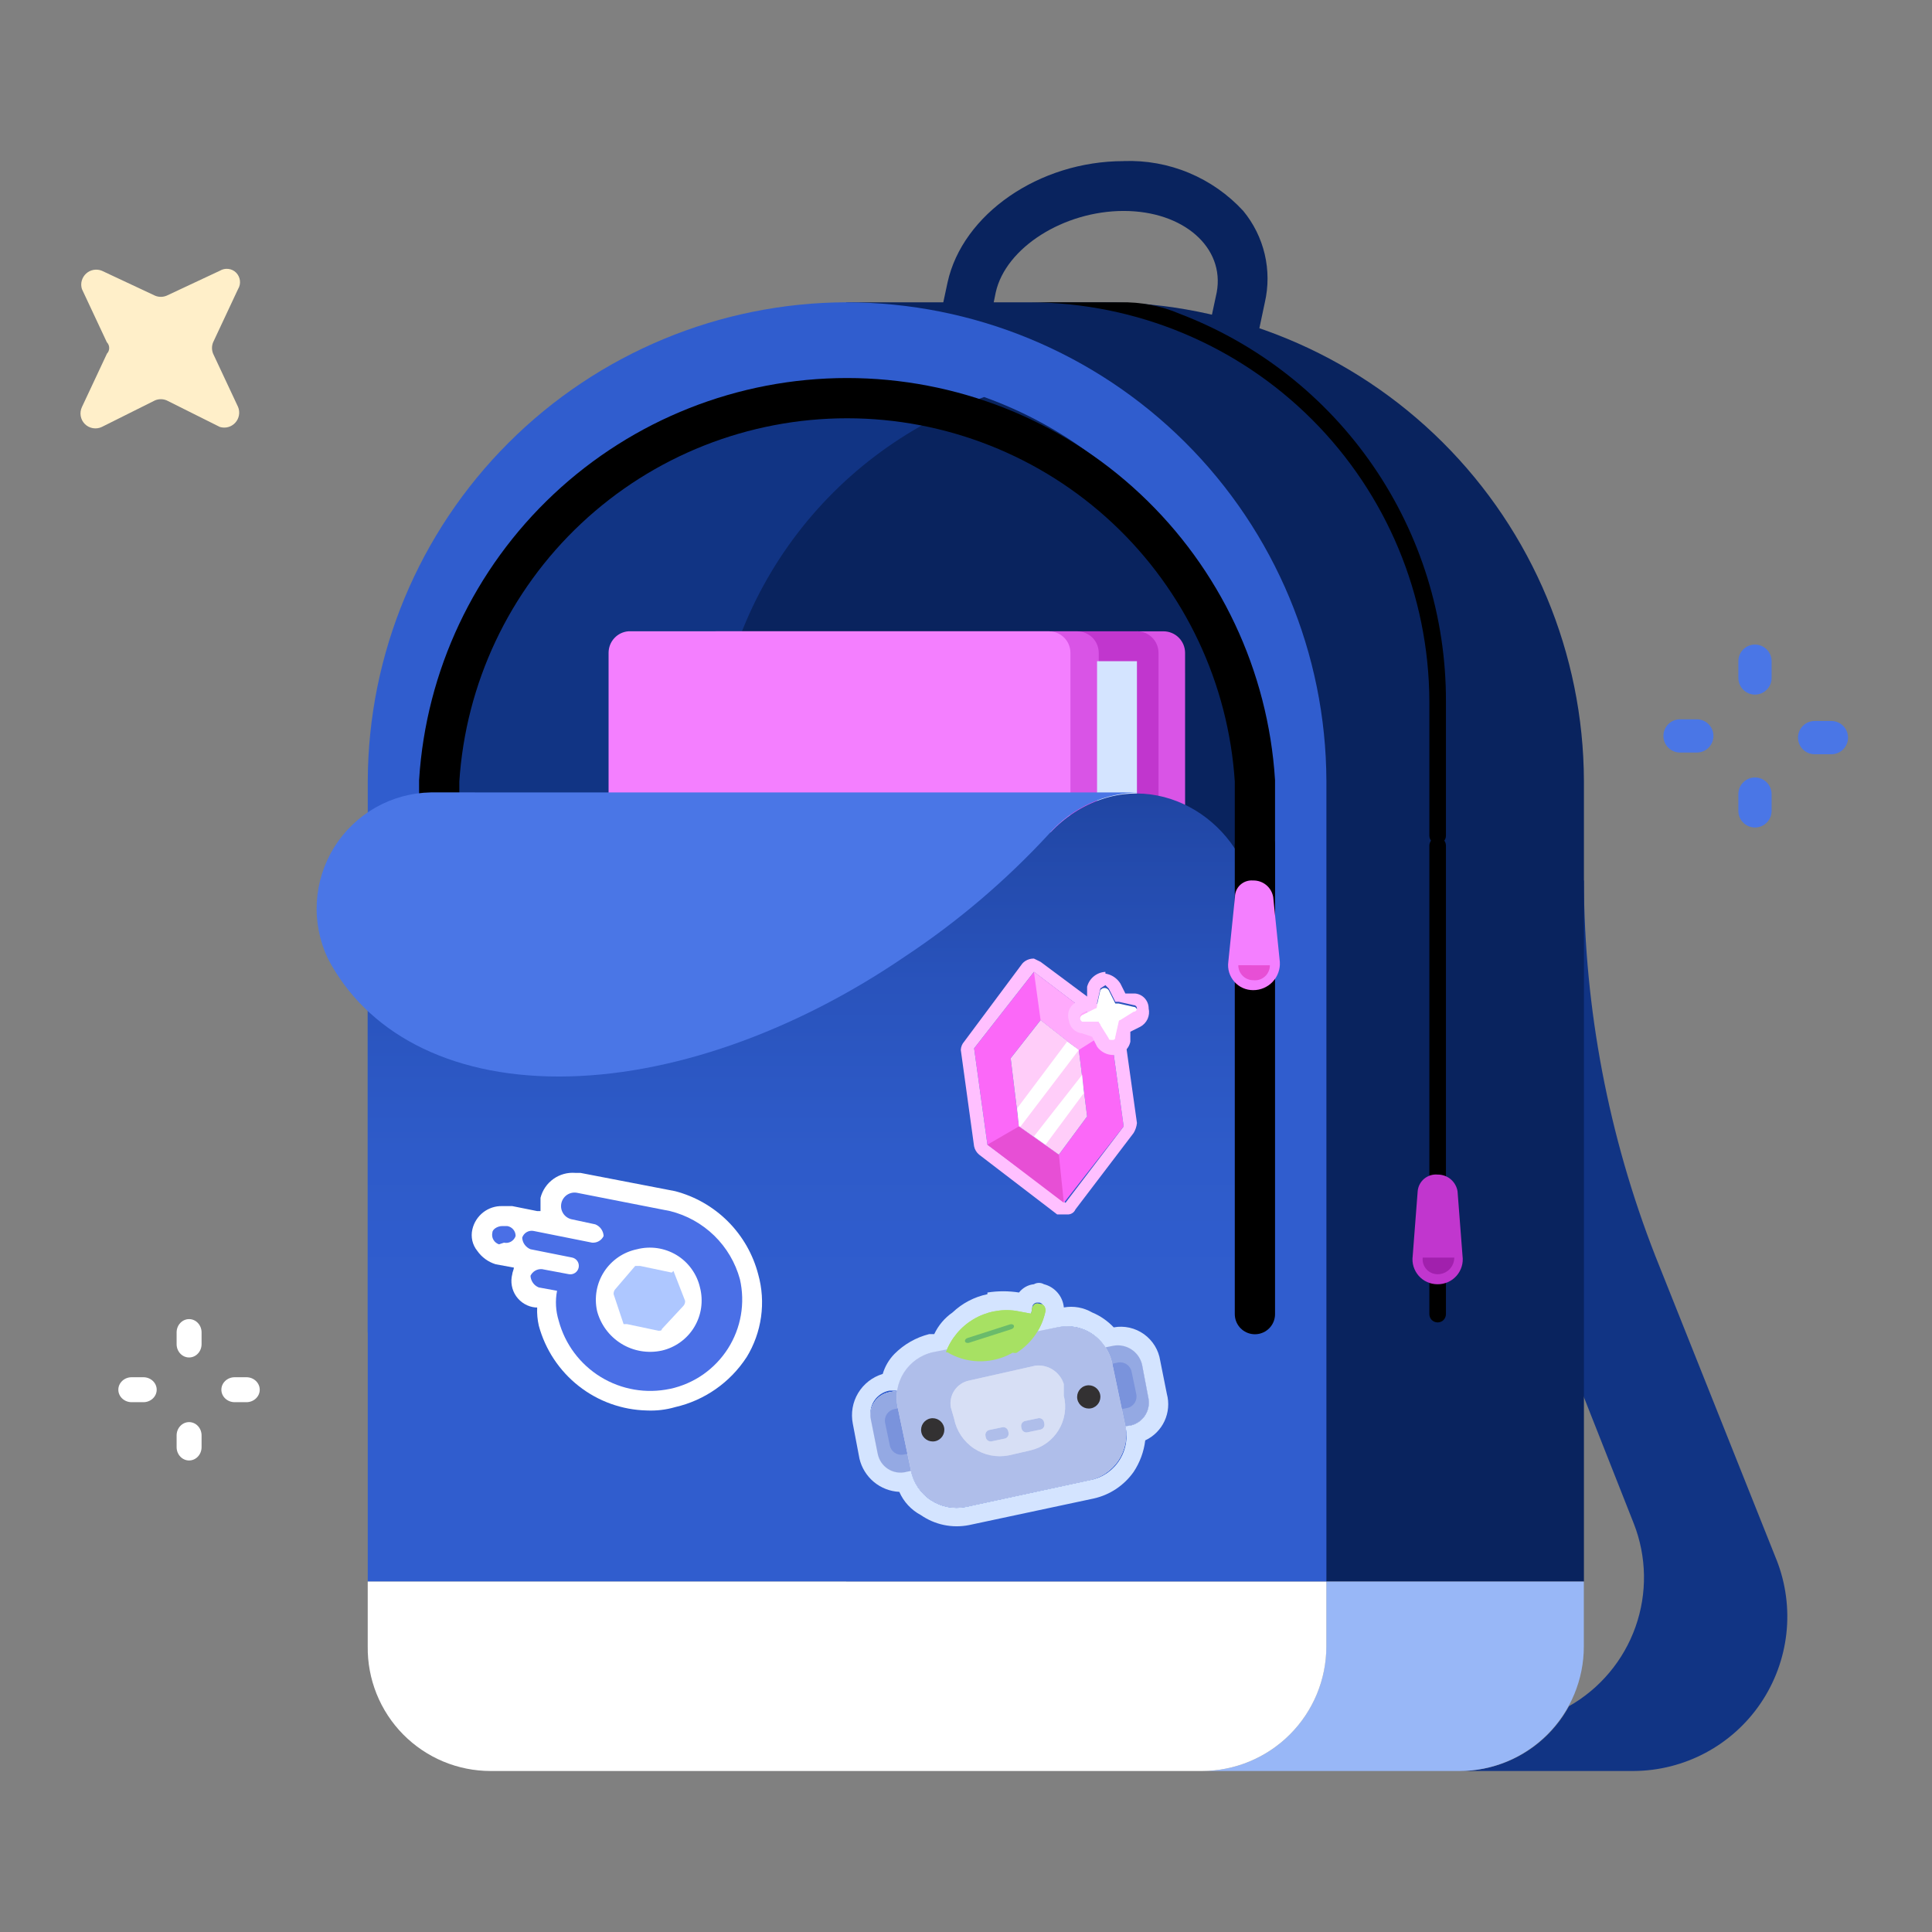 <svg xmlns="http://www.w3.org/2000/svg" xmlns:xlink="http://www.w3.org/1999/xlink" fill="none" height="48" viewBox="0 0 48 48" width="48"><rect x="0" y="0" width="48" height="48" fill="#808080" stroke="none"/><linearGradient id="a" gradientUnits="userSpaceOnUse" x1="20.136" x2="20.136" y1="14.277" y2="32.112"><stop offset="0" stop-color="#10307a"/><stop offset=".09" stop-color="#153787"/><stop offset=".33" stop-color="#2147a6"/><stop offset=".57" stop-color="#2953bc"/><stop offset=".8" stop-color="#2e5bc9"/><stop offset="1" stop-color="#305dce"/></linearGradient><path d="m44.139 38.758-3.013-7.554c-1.163-2.973-1.765-6.136-1.775-9.329h-3.632c.137 2.79.737 5.538 1.775 8.132l3.096 7.843c.324.824.339 1.737.043 2.571-.296.834-.883 1.534-1.653 1.97-.267.488-.661.896-1.141 1.179-.479.283-1.026.432-1.583.43h4.334c.623-.004 1.236-.159 1.786-.453.55-.294 1.02-.717 1.369-1.233s.568-1.11.637-1.729c.069-.62-.015-1.246-.242-1.827z" fill="#113484"/><path d="m27.917 5.241c1.486 0 2.518.908 2.312 2.023l-.867 4.045h-5.449l.826-4.045c.248-1.114 1.692-2.023 3.178-2.023zm0-1.238c-2.105 0-4.004 1.321-4.375 3.013l-.867 4.045-.289 1.486h7.966l.206-.949.867-4.086c.09-.394.089-.804-.004-1.198-.093-.394-.275-.761-.532-1.073-.376-.409-.837-.732-1.35-.946-.513-.214-1.067-.314-1.622-.293z" fill="#09235e"/><path d="m21.024 7.511h6.398c3.157-0 6.184 1.251 8.421 3.479 2.236 2.228 3.498 5.252 3.509 8.408v19.895h-18.327z" fill="#09235e"/><path d="m39.35 39.294v1.61c0 .821-.326 1.609-.907 2.189-.581.581-1.368.907-2.189.907h-6.398c.821 0 1.609-.326 2.189-.907.581-.581.907-1.368.907-2.189v-1.61z" fill="#98b7f7"/><path d="m21.024 7.511c3.157-0 6.185 1.251 8.421 3.479 2.236 2.228 3.498 5.252 3.509 8.408v19.895h-23.817v-19.895c.011-3.15 1.267-6.167 3.494-8.394 2.227-2.227 5.244-3.483 8.394-3.494z" fill="#305dce"/><path d="m9.136 39.294v1.61c-.005.405.07.806.221 1.182.151.375.375.717.659 1.005.284.288.623.517.996.673s.774.236 1.179.236h17.666c.821 0 1.608-.326 2.189-.907.581-.581.907-1.368.907-2.189v-1.61z" fill="#fff"/><path d="m31.178 19.399c-.165-2.576-1.304-4.992-3.186-6.758-1.882-1.766-4.367-2.749-6.947-2.749s-5.065.983-6.947 2.749c-1.882 1.766-3.022 4.182-3.186 6.758v3.343h20.267z" fill="#113484"/><path d="m24.45 9.864c-1.966.705-3.667 1.998-4.871 3.704-1.204 1.706-1.853 3.742-1.857 5.83v3.343h13.456v-3.343c-.005-2.088-.653-4.124-1.857-5.83-1.204-1.706-2.905-3-4.871-3.704z" fill="#09235e"/><path d="m29.444 23.197h-1.197v-7.512h.66c.142 0 .279.057.379.157.101.101.157.237.157.379z" fill="#d954e6"/><path d="m17.804 15.684h10.443c.142 0 .279.057.379.157.101.101.157.237.157.38v6.976h-11.516v-6.976c0-.142.057-.279.157-.38.101-.101.237-.157.379-.157z" fill="#c136ce"/><path d="m27.298 23.197h-1.197v-7.512h.66c.142 0 .279.057.38.157.101.101.157.237.157.379z" fill="#d954e6"/><path d="m15.616 15.684h10.443c.142 0 .279.057.379.157.101.101.157.237.157.38v6.976h-11.475v-6.976c-0-.136.05-.266.142-.366.092-.1.218-.161.353-.171z" fill="#f47fff"/><path d="m28.247 16.427h-.991v6.753h.991z" fill="#d4e4ff"/><path d="m31.178 22.742v-3.343c-.165-2.576-1.304-4.992-3.186-6.758-1.882-1.766-4.367-2.749-6.947-2.749s-5.065.983-6.947 2.749c-1.882 1.766-3.022 4.182-3.186 6.758v3.343" stroke="#000" stroke-linecap="round" stroke-miterlimit="10"/><path d="m31.178 33.103v-10.36c0-1.981-1.94-3.509-3.797-2.889-.489.164-.928.448-1.28.826h-16.965v12.424z" fill="url(#a)"/><path d="m28.33 19.688c-.43 0-.855.092-1.247.27s-.741.438-1.023.762c-1.069 1.159-2.275 2.185-3.591 3.054-2.724 1.857-5.82 2.972-8.586 2.972-2.765 0-4.788-1.115-5.737-2.931-.207-.436-.302-.918-.275-1.4s.175-.95.429-1.361c.255-.411.608-.751 1.028-.99.42-.239.893-.368 1.376-.377z" fill="#4a76e6"/><path d="m31.178 21.009v11.64" stroke="#000" stroke-linecap="round" stroke-miterlimit="10"/><path d="m35.512 17.418v3.344c0 .055.022.107.06.146s.091.06.146.06c.055 0 .107-.022.146-.06s.06-.091.06-.146v-3.344c.004-2.083-.626-4.119-1.805-5.837-1.179-1.718-2.853-3.036-4.799-3.781-.469-.202-.976-.301-1.486-.289h-2.229c2.624.011 5.138 1.058 6.993 2.913 1.855 1.855 2.903 4.369 2.914 6.993z" fill="#000"/><path d="m35.718 32.855c-.055 0-.107-.022-.146-.06s-.06-.091-.06-.146v-11.64c0-.055.022-.107.06-.146s.091-.06.146-.06.107.022.146.06.06.091.06.146v11.64c0 .055-.022.107-.06.146s-.091.06-.146.06z" fill="#000"/><path d="m31.136 21.876c-.058-.006-.116.001-.171.019-.055.018-.105.048-.148.086-.043.039-.077.086-.1.139s-.035.11-.035.168l-.165 1.61c-.012.088-.005.177.021.262s.07.163.128.23c.059.067.131.12.212.156.081.036.169.054.258.054.09 0.0.18-.018.263-.054.083-.036.158-.088.22-.154.062-.066.11-.143.14-.228.031-.085.044-.175.038-.266l-.165-1.61c-.02-.117-.08-.222-.171-.298-.091-.076-.206-.116-.324-.115z" fill="#f47fff"/><path d="m35.718 29.182c-.06-.006-.12.001-.177.018-.057.018-.11.047-.157.085-.046.038-.084.086-.112.139-.028.053-.045.111-.05.171l-.124 1.61c-.012.088-.005.177.021.262s.07.163.128.23c.059.067.131.12.212.156.081.036.169.054.258.054.089.001.177-.018.258-.054.081-.036.153-.089.212-.156.059-.067.102-.145.128-.23s.033-.174.021-.262l-.124-1.61c-.02-.117-.081-.222-.171-.298s-.206-.116-.324-.115z" fill="#c136ce"/><path d="m24.656 32.608h.578l.371.083c.018-.068.032-.137.041-.206 0-.033.013-.064.036-.087.023-.023.055-.036.087-.036h.041c.083 0 .124.083.124.165-.039.208-.124.406-.248.578l.578-.124c.226-.052.463-.033.678.056s.396.242.519.44h.206c.147-.028.299-.001.428.075s.226.196.274.338l.165.867c.024.147-.009.298-.094.422-.085.123-.214.209-.36.239h-.124c.036.149.041.305.014.456-.027.151-.085.296-.17.423-.085.128-.196.237-.326.32s-.275.138-.426.163l-3.054.66c-.149.03-.303.03-.452.001s-.291-.088-.418-.172c-.127-.084-.235-.193-.32-.319-.085-.127-.143-.268-.173-.417h-.124c-.076.018-.155.021-.232.007s-.15-.042-.216-.084c-.066-.042-.122-.098-.166-.163-.044-.065-.074-.138-.088-.215l-.165-.826c-.018-.076-.021-.155-.007-.232.013-.077.042-.15.084-.216s.098-.122.163-.166c.065-.044.138-.074.214-.088h.206c.039-.224.142-.433.295-.601.154-.168.352-.289.572-.348h.371c.08-.245.227-.464.424-.631.197-.168.436-.278.691-.318zm-.124-.454c-.326.067-.626.225-.867.454-.196.136-.352.321-.454.537h-.124c-.329.083-.628.254-.867.495-.135.139-.234.309-.289.495-.256.077-.473.246-.611.475s-.184.501-.132.763l.165.867c.053.226.179.429.357.578.179.149.401.236.633.247.108.248.298.451.537.578.173.119.368.203.573.245.206.043.418.043.624.002l3.096-.66c.401-.089.754-.325.991-.66.156-.235.255-.504.289-.784.211-.099.381-.269.479-.48s.119-.451.058-.676l-.165-.826c-.02-.131-.066-.257-.135-.369s-.161-.211-.268-.288c-.108-.077-.23-.132-.359-.161-.129-.029-.263-.032-.393-.008-.151-.16-.334-.287-.537-.371-.212-.123-.461-.167-.702-.124-.013-.136-.067-.264-.156-.367-.089-.103-.207-.177-.339-.21-.038-.022-.08-.033-.124-.033s-.086.011-.124.033c-.073.007-.143.029-.207.065s-.12.084-.164.141c-.26-.041-.524-.041-.784 0z" fill="#d4e4ff"/><path d="m28.082 35.414-.413.083-.413-1.981.413-.083c.153-.026.309.007.439.091.13.084.224.214.263.363l.165.867c.024.147-.009.299-.094.422-.085.123-.214.209-.36.239z" fill="#aabff2"/><path d="m27.772 33.853-.283.059c-.156.033-.256.186-.224.342l.117.562c.033.156.186.256.342.224l.283-.059c.156-.033.256-.186.224-.342l-.117-.562c-.033-.156-.186-.256-.342-.224z" fill="#7d94df"/><path d="m22.509 36.57.413-.083-.413-1.981-.413.083c-.077.015-.15.045-.215.088-.065.044-.12.1-.163.166-.043.066-.071.139-.084.216s-.011.156.007.232l.165.826c.015.077.045.15.088.215.044.065.1.12.166.163.066.043.139.071.216.084s.156.011.232-.007z" fill="#aabff2"/><path d="m22.498 34.951-.283.059c-.156.033-.256.186-.224.342l.117.562c.033.156.186.256.342.224l.283-.059c.156-.033.256-.186.224-.342l-.117-.562c-.033-.156-.186-.256-.342-.224z" fill="#7d94df"/><path d="m23.996 37.437 3.054-.66c.149-.03.291-.088.417-.173.126-.085.235-.193.319-.32.084-.127.143-.269.172-.418s.029-.303-.001-.452l-.33-1.569c-.069-.294-.25-.549-.505-.711-.255-.162-.562-.218-.858-.156l-3.096.619c-.294.069-.549.25-.711.505-.162.255-.218.562-.156.858l.33 1.569c.03.149.088.291.173.417.085.127.193.235.32.319.127.084.269.143.418.172.149.029.303.029.452-.001z" fill="#aabff2"/><path d="m25.605 36.033-.537.124c-.149.03-.303.03-.452.001s-.291-.088-.418-.172c-.127-.084-.235-.193-.32-.319-.085-.127-.143-.268-.173-.417l-.083-.289c-.024-.147.009-.298.094-.422.085-.123.214-.209.36-.239l1.651-.371c.151-.017.304.019.432.102.128.083.223.207.27.352v.289c.037.144.045.293.023.44-.022.147-.072.288-.149.414-.077.127-.178.237-.298.324-.12.087-.256.149-.401.183z" fill="#cbdaf7"/><path d="m25.791 35.236-.323.068c-.067.014-.11.08-.096.146l.008.04c.014.067.08.11.147.096l.323-.068c.067-.014.11-.08.096-.147l-.008-.04c-.014-.067-.08-.11-.147-.096z" fill="#aabff2"/><path d="m24.903 35.459-.323.068c-.067.014-.11.08-.096.146l.008.041c.014.067.08.11.146.096l.323-.068c.067-.014.11-.08.096-.146l-.009-.04c-.014-.067-.08-.11-.146-.096z" fill="#aabff2"/><path d="m27.333 34.647c-.033-.156-.186-.256-.342-.224s-.256.186-.224.342c.033.156.186.256.342.224.156-.033.256-.186.224-.342z" fill="#333132"/><path d="m23.456 35.465c-.033-.156-.186-.256-.342-.224-.156.033-.256.186-.224.342s.186.256.342.224c.156-.033.256-.186.224-.342z" fill="#333132"/><path d="m23.541 33.598h-.041c.128-.344.37-.634.685-.821.315-.188.685-.262 1.049-.211l.66.124c-.072.232-.196.444-.361.621-.166.177-.369.314-.596.402-.226.087-.469.122-.711.103s-.476-.094-.685-.217z" fill="#a9e563"/><path d="m25.647 32.484c-.022.18-.085.352-.186.502-.1.15-.235.275-.392.365v.206c.041.041.165.083.206.041.18-.117.334-.268.455-.445s.204-.377.247-.587c0-.083-.041-.165-.124-.165-.124-.041-.165 0-.206.083z" fill="#a9e563"/><path d="m25.131 33.022c.043-.014.07-.052.06-.084-.011-.033-.054-.048-.098-.034l-1.057.339c-.043.014-.07.052-.06.084.01.033.054.048.098.034z" fill="#6abb6b"/><path d="m28.082 35.414-.413.083-.413-1.981.413-.083c.153-.026.309.007.439.091.13.084.224.214.263.363l.165.867c.024.147-.009.299-.094.422-.085.123-.214.209-.36.239z" fill="#fff"/><path d="m28.082 35.414-.413.083-.413-1.981.413-.083c.153-.026.309.007.439.091.13.084.224.214.263.363l.165.867c.024.147-.009.299-.094.422-.085.123-.214.209-.36.239z" fill="#7a93dc" opacity=".8"/><path d="m27.772 33.853-.283.059c-.156.033-.256.186-.224.342l.117.562c.033.156.186.256.342.224l.283-.059c.156-.033.256-.186.224-.342l-.117-.562c-.033-.156-.186-.256-.342-.224z" fill="#7a93dc"/><path d="m22.509 36.57.413-.083-.413-1.981-.413.083c-.077.015-.15.045-.215.088-.065.044-.12.1-.163.166-.043.066-.071.139-.084.216s-.011.156.007.232l.165.826c.015.077.045.15.088.215.044.065.1.12.166.163.066.043.139.071.216.084s.156.011.232-.007z" fill="#fff"/><path d="m22.509 36.57.413-.083-.413-1.981-.413.083c-.077.015-.15.045-.215.088-.065.044-.12.1-.163.166-.043.066-.071.139-.084.216s-.011.156.007.232l.165.826c.015.077.045.15.088.215.044.065.1.12.166.163.066.043.139.071.216.084s.156.011.232-.007z" fill="#7a93dc" opacity=".8"/><path d="m22.498 34.951-.283.059c-.156.033-.256.186-.224.342l.117.562c.033.156.186.256.342.224l.283-.059c.156-.033.256-.186.224-.342l-.117-.562c-.033-.156-.186-.256-.342-.224z" fill="#7a93dc"/><path d="m23.996 37.437 3.054-.66c.149-.03.291-.088.417-.173.126-.085.235-.193.319-.32.084-.127.143-.269.172-.418s.029-.303-.001-.452l-.33-1.569c-.069-.294-.25-.549-.505-.711-.255-.162-.562-.218-.858-.156l-3.096.619c-.294.069-.549.25-.711.505-.162.255-.218.562-.156.858l.33 1.569c.03.149.088.291.173.417.085.127.193.235.32.319.127.084.269.143.418.172.149.029.303.029.452-.001z" fill="#fff"/><path d="m23.996 37.437 3.054-.66c.149-.03.291-.088.417-.173.126-.085.235-.193.319-.32.084-.127.143-.269.172-.418s.029-.303-.001-.452l-.33-1.569c-.069-.294-.25-.549-.505-.711-.255-.162-.562-.218-.858-.156l-3.096.619c-.294.069-.549.25-.711.505-.162.255-.218.562-.156.858l.33 1.569c.03.149.088.291.173.417.085.127.193.235.32.319.127.084.269.143.418.172.149.029.303.029.452-.001z" fill="#7a93dc" opacity=".6"/><path d="m25.605 36.033-.537.124c-.149.03-.303.03-.452.001s-.291-.088-.418-.172c-.127-.084-.235-.193-.32-.319-.085-.127-.143-.268-.173-.417l-.083-.289c-.024-.147.009-.298.094-.422.085-.123.214-.209.36-.239l1.651-.371c.151-.017.304.019.432.102.128.083.223.207.27.352v.289c.037.144.045.293.023.44-.022.147-.072.288-.149.414-.077.127-.178.237-.298.324-.12.087-.256.149-.401.183z" fill="#fff"/><path d="m25.605 36.033-.537.124c-.149.03-.303.03-.452.001s-.291-.088-.418-.172c-.127-.084-.235-.193-.32-.319-.085-.127-.143-.268-.173-.417l-.083-.289c-.024-.147.009-.298.094-.422.085-.123.214-.209.36-.239l1.651-.371c.151-.017.304.019.432.102.128.083.223.207.27.352v.289c.037.144.045.293.023.44-.022.147-.072.288-.149.414-.077.127-.178.237-.298.324-.12.087-.256.149-.401.183z" fill="#7a93dc" opacity=".3"/><path d="m25.791 35.236-.323.068c-.067.014-.11.08-.096.146l.008.04c.014.067.08.11.147.096l.323-.068c.067-.014.11-.08.096-.147l-.008-.04c-.014-.067-.08-.11-.147-.096z" fill="#fff"/><path d="m24.903 35.459-.323.068c-.067.014-.11.08-.096.146l.008.041c.014.067.08.11.146.096l.323-.068c.067-.014.11-.08.096-.146l-.009-.04c-.014-.067-.08-.11-.146-.096z" fill="#fff"/><path d="m25.791 35.236-.323.068c-.067.014-.11.08-.096.146l.008.04c.014.067.08.11.147.096l.323-.068c.067-.014.11-.08.096-.147l-.008-.04c-.014-.067-.08-.11-.147-.096z" fill="#7a93dc" opacity=".6"/><path d="m24.903 35.459-.323.068c-.067.014-.11.08-.096.146l.008.041c.014.067.08.11.146.096l.323-.068c.067-.014.11-.08.096-.146l-.009-.04c-.014-.067-.08-.11-.146-.096z" fill="#7a93dc" opacity=".6"/><path d="m27.333 34.647c-.033-.156-.186-.256-.342-.224s-.256.186-.224.342c.033.156.186.256.342.224.156-.033.256-.186.224-.342z" fill="#333132"/><path d="m23.456 35.465c-.033-.156-.186-.256-.342-.224-.156.033-.256.186-.224.342s.186.256.342.224c.156-.033.256-.186.224-.342z" fill="#333132"/><path d="m23.541 33.598h-.041c.128-.344.37-.634.685-.821.315-.188.685-.262 1.049-.211l.66.124c-.072.232-.196.444-.361.621-.166.177-.369.314-.596.402-.226.087-.469.122-.711.103s-.476-.094-.685-.217z" fill="#a7e163"/><path d="m25.647 32.484c-.022.18-.085.352-.186.502-.1.15-.235.275-.392.365v.206c.041.041.165.083.206.041.18-.117.334-.268.455-.445s.204-.377.247-.587c0-.083-.041-.165-.124-.165-.124-.041-.165 0-.206.083z" fill="#a7e163"/><path d="m25.131 33.022c.043-.014.07-.052.06-.084-.011-.033-.054-.048-.098-.034l-1.057.339c-.043.014-.07.052-.06.084.01.033.054.048.098.034z" fill="#6abb6b"/><path d="m25.688 24.146-1.486 1.899.33 2.394 1.899 1.445 1.486-1.899-.33-2.394zm1.321 3.591-.702.949-.991-.702-.206-1.692.743-.949.949.743z" fill="#fb68f8"/><path d="m25.688 24.146 1.899 1.445.33 2.394-1.445 1.899-1.94-1.445-.33-2.394zm0-.33c-.054-.002-.108.009-.158.03s-.095.053-.131.094l-1.445 1.94c-.051.057-.08.13-.083.206l.33 2.394c.017.081.061.153.124.206l1.94 1.486h.248c.043.004.086-.007.123-.029.037-.022.066-.055.083-.095l1.445-1.899c.046-.075.074-.16.083-.248l-.33-2.353c-.017-.081-.061-.153-.124-.206l-1.94-1.445z" fill="#ffc0ff"/><path d="m25.688 24.146.165 1.197.949.743.784-.495z" fill="#ffaafc"/><path d="m25.316 27.985-.784.454 1.899 1.445-.124-1.197z" fill="#e74fd5"/><path d="m25.11 26.292.206 1.692.991.702.702-.949-.206-1.651-.949-.743z" fill="#ffcdf9"/><path d="m26.802 26.086-1.445 1.899h-.041l-.041-.454 1.238-1.651z" fill="#fff"/><path d="m26.885 26.705.041.454-.949 1.28-.289-.206z" fill="#fff"/><path d="m27.339 25.508.206.33c.041.083.124.083.165-.041l.083-.371c0-.011.004-.021.012-.029.008-.008.018-.012.029-.012l.33-.206c.022 0 .043-.009.058-.024s.024-.036.024-.058-.009-.043-.024-.058-.036-.024-.058-.024l-.371-.083h-.083l-.165-.33c-.011-.017-.027-.031-.045-.041-.018-.01-.038-.015-.059-.015s-.041.005-.059.015c-.018.01-.033.024-.045.041l-.083.371c0 .041 0 .083-.041.083l-.33.165c-.017.011-.031.027-.041.045s-.015.038-.015.059c0 .021.005.041.015.059s.024.033.041.045h.413c0 .041.041.041.041.083z" fill="#fff"/><path d="m27.463 24.476.083.083.165.33h.083l.371.083c.022 0 .043.009.058.024s.024.036.024.058-.009.043-.024.058-.036.024-.058.024l-.33.206c-.011 0-.021.004-.029.012-.008.008-.012.018-.012.029l-.083.371c0 .083-.041.083-.083.083-.041 0-.083 0-.083-.041l-.206-.33c0-.041-.041-.041-.041-.083h-.413c-.017-.011-.031-.027-.041-.045s-.015-.038-.015-.059c0-.02.005-.041.015-.059s.024-.033.041-.045l.33-.165c.041 0 .041-.041.041-.083l.083-.371zm0-.33c-.105.005-.206.044-.288.111s-.14.158-.166.26v.248l-.248.124c-.085.037-.153.103-.191.187s-.044.179-.016.267c.009.085.047.163.107.224s.139.098.224.107l.248.083.124.248c.047.065.109.118.181.154.072.036.151.054.232.052.097.002.191-.03.266-.09s.127-.145.147-.24v-.248l.248-.124c.079-.043.142-.11.18-.192.037-.082.047-.174.027-.262.001-.092-.033-.18-.094-.249s-.145-.112-.236-.122h-.248l-.124-.248c-.041-.066-.095-.121-.159-.164-.064-.043-.137-.071-.213-.083z" fill="#ffc0ff"/><path d="m44.015 16.427c0-.228-.185-.413-.413-.413-.228 0-.413.185-.413.413v.417c0 .228.185.413.413.413.228 0 .413-.185.413-.413z" fill="#4a76e6"/><path d="m44.015 19.729c0-.228-.185-.413-.413-.413-.228 0-.413.185-.413.413v.417c0 .228.185.413.413.413.228 0 .413-.185.413-.413z" fill="#4a76e6"/><path d="m45.501 18.739c.228 0 .413-.185.413-.413s-.185-.413-.413-.413h-.417c-.228 0-.413.185-.413.413s.185.413.413.413z" fill="#4a76e6"/><path d="m42.157 18.697c.228 0 .413-.185.413-.413 0-.228-.185-.413-.413-.413h-.417c-.228 0-.413.185-.413.413 0 .228.185.413.413.413z" fill="#4a76e6"/><path d="m2.655 8.791-.619 1.321c-.033.069-.044.147-.031.223s.049.146.103.2.124.09.2.103c.076.013.154.002.223-.031l1.321-.66c.046-.019.095-.029.144-.029.05 0 .099.01.144.029l1.321.66c.067.021.139.022.207.004.068-.018.129-.056.177-.108.048-.052.079-.116.092-.186.012-.069.005-.141-.022-.206l-.619-1.321c-.019-.046-.029-.095-.029-.144 0-.05.01-.099.029-.144l.619-1.321c.039-.063.055-.138.046-.211s-.042-.142-.094-.195-.121-.086-.195-.094c-.074-.009-.148.008-.211.046l-1.321.619c-.046.019-.095.029-.144.029-.05 0-.099-.01-.144-.029l-1.321-.619c-.065-.027-.137-.034-.206-.022-.069.012-.134.044-.186.092-.052.048-.089.109-.108.177s-.017.14.004.207l.619 1.321c.038.039.059.09.059.144 0 .054-.021.106-.059.144z" fill="#ffefc9"/><g fill="#fff"><path d="m5.008 33.103c0-.182-.139-.33-.31-.33-.171 0-.31.148-.31.33v.293c0 .182.139.33.31.33.171 0 .31-.148.31-.33z"/><path d="m5.008 35.662c0-.182-.139-.33-.31-.33-.171 0-.31.148-.31.33v.293c0 .182.139.33.31.33.171 0 .31-.148.31-.33z"/><path d="m6.123 34.837c.182 0 .33-.139.33-.31s-.148-.31-.33-.31h-.293c-.182 0-.33.139-.33.31s.148.31.33.31z"/><path d="m3.563 34.837c.182 0 .33-.139.33-.31s-.148-.31-.33-.31h-.293c-.182 0-.33.139-.33.31s.148.31.33.31z"/><path d="m18.547 33.722c-.409.627-1.045 1.071-1.775 1.238-.228.066-.465.094-.702.083-.615-.014-1.208-.227-1.691-.607-.483-.379-.831-.905-.992-1.498-.034-.149-.048-.301-.041-.454h-.041c-.096-.009-.188-.038-.271-.087-.083-.048-.154-.114-.209-.192-.055-.079-.092-.168-.109-.263s-.013-.191.011-.284c0-.041.041-.124.041-.165l-.454-.083c-.184-.057-.344-.173-.454-.33-.061-.074-.103-.161-.125-.254-.021-.093-.021-.19.001-.283.038-.167.133-.316.268-.422.135-.105.303-.161.475-.156h.248l.619.124h.083v-.33c.048-.189.162-.355.32-.468s.352-.167.547-.151h.124l2.353.454c.496.13.949.389 1.312.752.363.363.622.815.752 1.312.097.345.121.707.071 1.062-.05.355-.172.696-.36 1.002z"/><path d="m16.648 34.506h-.578c-.498-.009-.981-.178-1.375-.483-.394-.305-.679-.729-.813-1.209-.075-.24-.089-.496-.041-.743l-.454-.083c-.058-.024-.109-.063-.145-.114-.036-.051-.058-.112-.061-.175.022-.047.057-.088.101-.117.044-.029.094-.046.147-.048h.041l.66.124h.041c.083 0 .206-.041.206-.165.016-.027.024-.057.023-.088-.001-.031-.01-.061-.028-.087-.017-.026-.042-.046-.07-.059-.028-.013-.06-.017-.091-.013l-1.032-.206c-.058-.024-.109-.063-.145-.114-.037-.051-.058-.112-.061-.175.005-.027.015-.053.03-.077.015-.023.035-.043.058-.059.023-.015.049-.026.076-.031.027-.005.055-.005.083.001h.041l1.445.289h.041c.052-.003.103-.019.147-.048.044-.029.079-.07.101-.117-.003-.063-.025-.123-.061-.174-.036-.051-.087-.091-.145-.114l-.578-.124c-.048-.004-.094-.019-.135-.043s-.077-.057-.105-.096c-.028-.039-.046-.084-.054-.131-.009-.047-.006-.096.006-.142.004-.043.018-.084.04-.12s.052-.068.087-.091.076-.039.118-.045c.042-.006.085-.003.126.009h.041l2.312.454c.413.102.792.313 1.097.611.305.297.525.671.637 1.082.067.293.075.596.024.892-.051.296-.161.579-.322.832-.161.253-.371.472-.618.644s-.524.293-.818.356z"/></g><path clip-rule="evenodd" d="m12.521 30.874c.06.013.123.004.176-.027s.094-.08.113-.138c.001-.059-.019-.117-.057-.162-.038-.045-.091-.076-.149-.086h-.124c-.124 0-.248.083-.248.165-.013.06-.004.123.027.176.03.053.08.093.138.113zm4.128 3.632c.293-.064.572-.185.818-.356.246-.172.456-.391.618-.644.161-.253.271-.536.322-.832.051-.296.043-.599-.024-.892-.112-.411-.332-.784-.637-1.082-.305-.297-.683-.508-1.097-.611l-2.312-.454c-.043-.008-.088-.008-.131.001-.043.009-.084.027-.12.051-.036.025-.068.057-.092.094-.024.037-.041.078-.049.122-.008.043-.008.088.001.131s.027.084.051.12.057.068.094.092.078.041.122.049l.578.124c.058.024.109.063.145.114.036.051.058.112.061.175-.025.054-.067.099-.118.128-.052.03-.111.042-.171.037l-1.445-.289c-.06-.013-.123-.004-.176.027-.053.03-.094.08-.113.138.003.063.024.123.061.174.037.051.087.091.145.114l1.032.206c.055.011.103.043.134.09.031.046.042.103.031.158-.011.055-.043.103-.09.134-.046.031-.103.042-.158.031l-.66-.124c-.059-.006-.119.007-.171.037-.052.03-.093.074-.118.128.003.063.025.123.061.175.036.051.087.091.145.114l.454.083c-.048.247-.034.502.041.743.156.583.53 1.084 1.045 1.399s1.131.42 1.721.294zm-1.816-1.94c-.036-.165-.039-.336-.009-.503s.093-.326.185-.468c.092-.142.212-.264.351-.36.14-.096.297-.162.463-.197.165-.043.338-.052.507-.028.169.025.332.083.478.171s.273.205.373.344c.1.138.172.295.21.462.043.165.052.338.028.507s-.083.332-.171.478c-.088.146-.205.273-.344.373-.138.1-.295.172-.462.21-.344.075-.705.014-1.005-.171-.3-.185-.517-.479-.605-.82z" fill="#4a6fe6" fill-rule="evenodd"/><path d="m16.689 31.617-.784-.165h-.124l-.495.578c-.015.017-.026.036-.033.058-.007.021-.01.044-.008.066l.248.743h.083l.784.165c.041 0 .083 0 .083-.041l.537-.578c.015-.017.026-.036.033-.058s.01-.044.008-.066l-.289-.743z" fill="#aec7ff"/><path d="m30.765 23.981c0 .099.039.193.109.263s.164.109.263.109c.052.006.105.001.155-.015.05-.016.096-.043.135-.078s.07-.078.091-.126.032-.1.032-.152z" fill="#e74fd5"/><path d="m35.347 31.245c-.006.052-.001.105.015.155.016.05.043.096.078.135s.078.07.126.091.1.032.152.032c.109 0 .214-.043.292-.121s.121-.182.121-.292z" fill="#a120ad"/></svg>